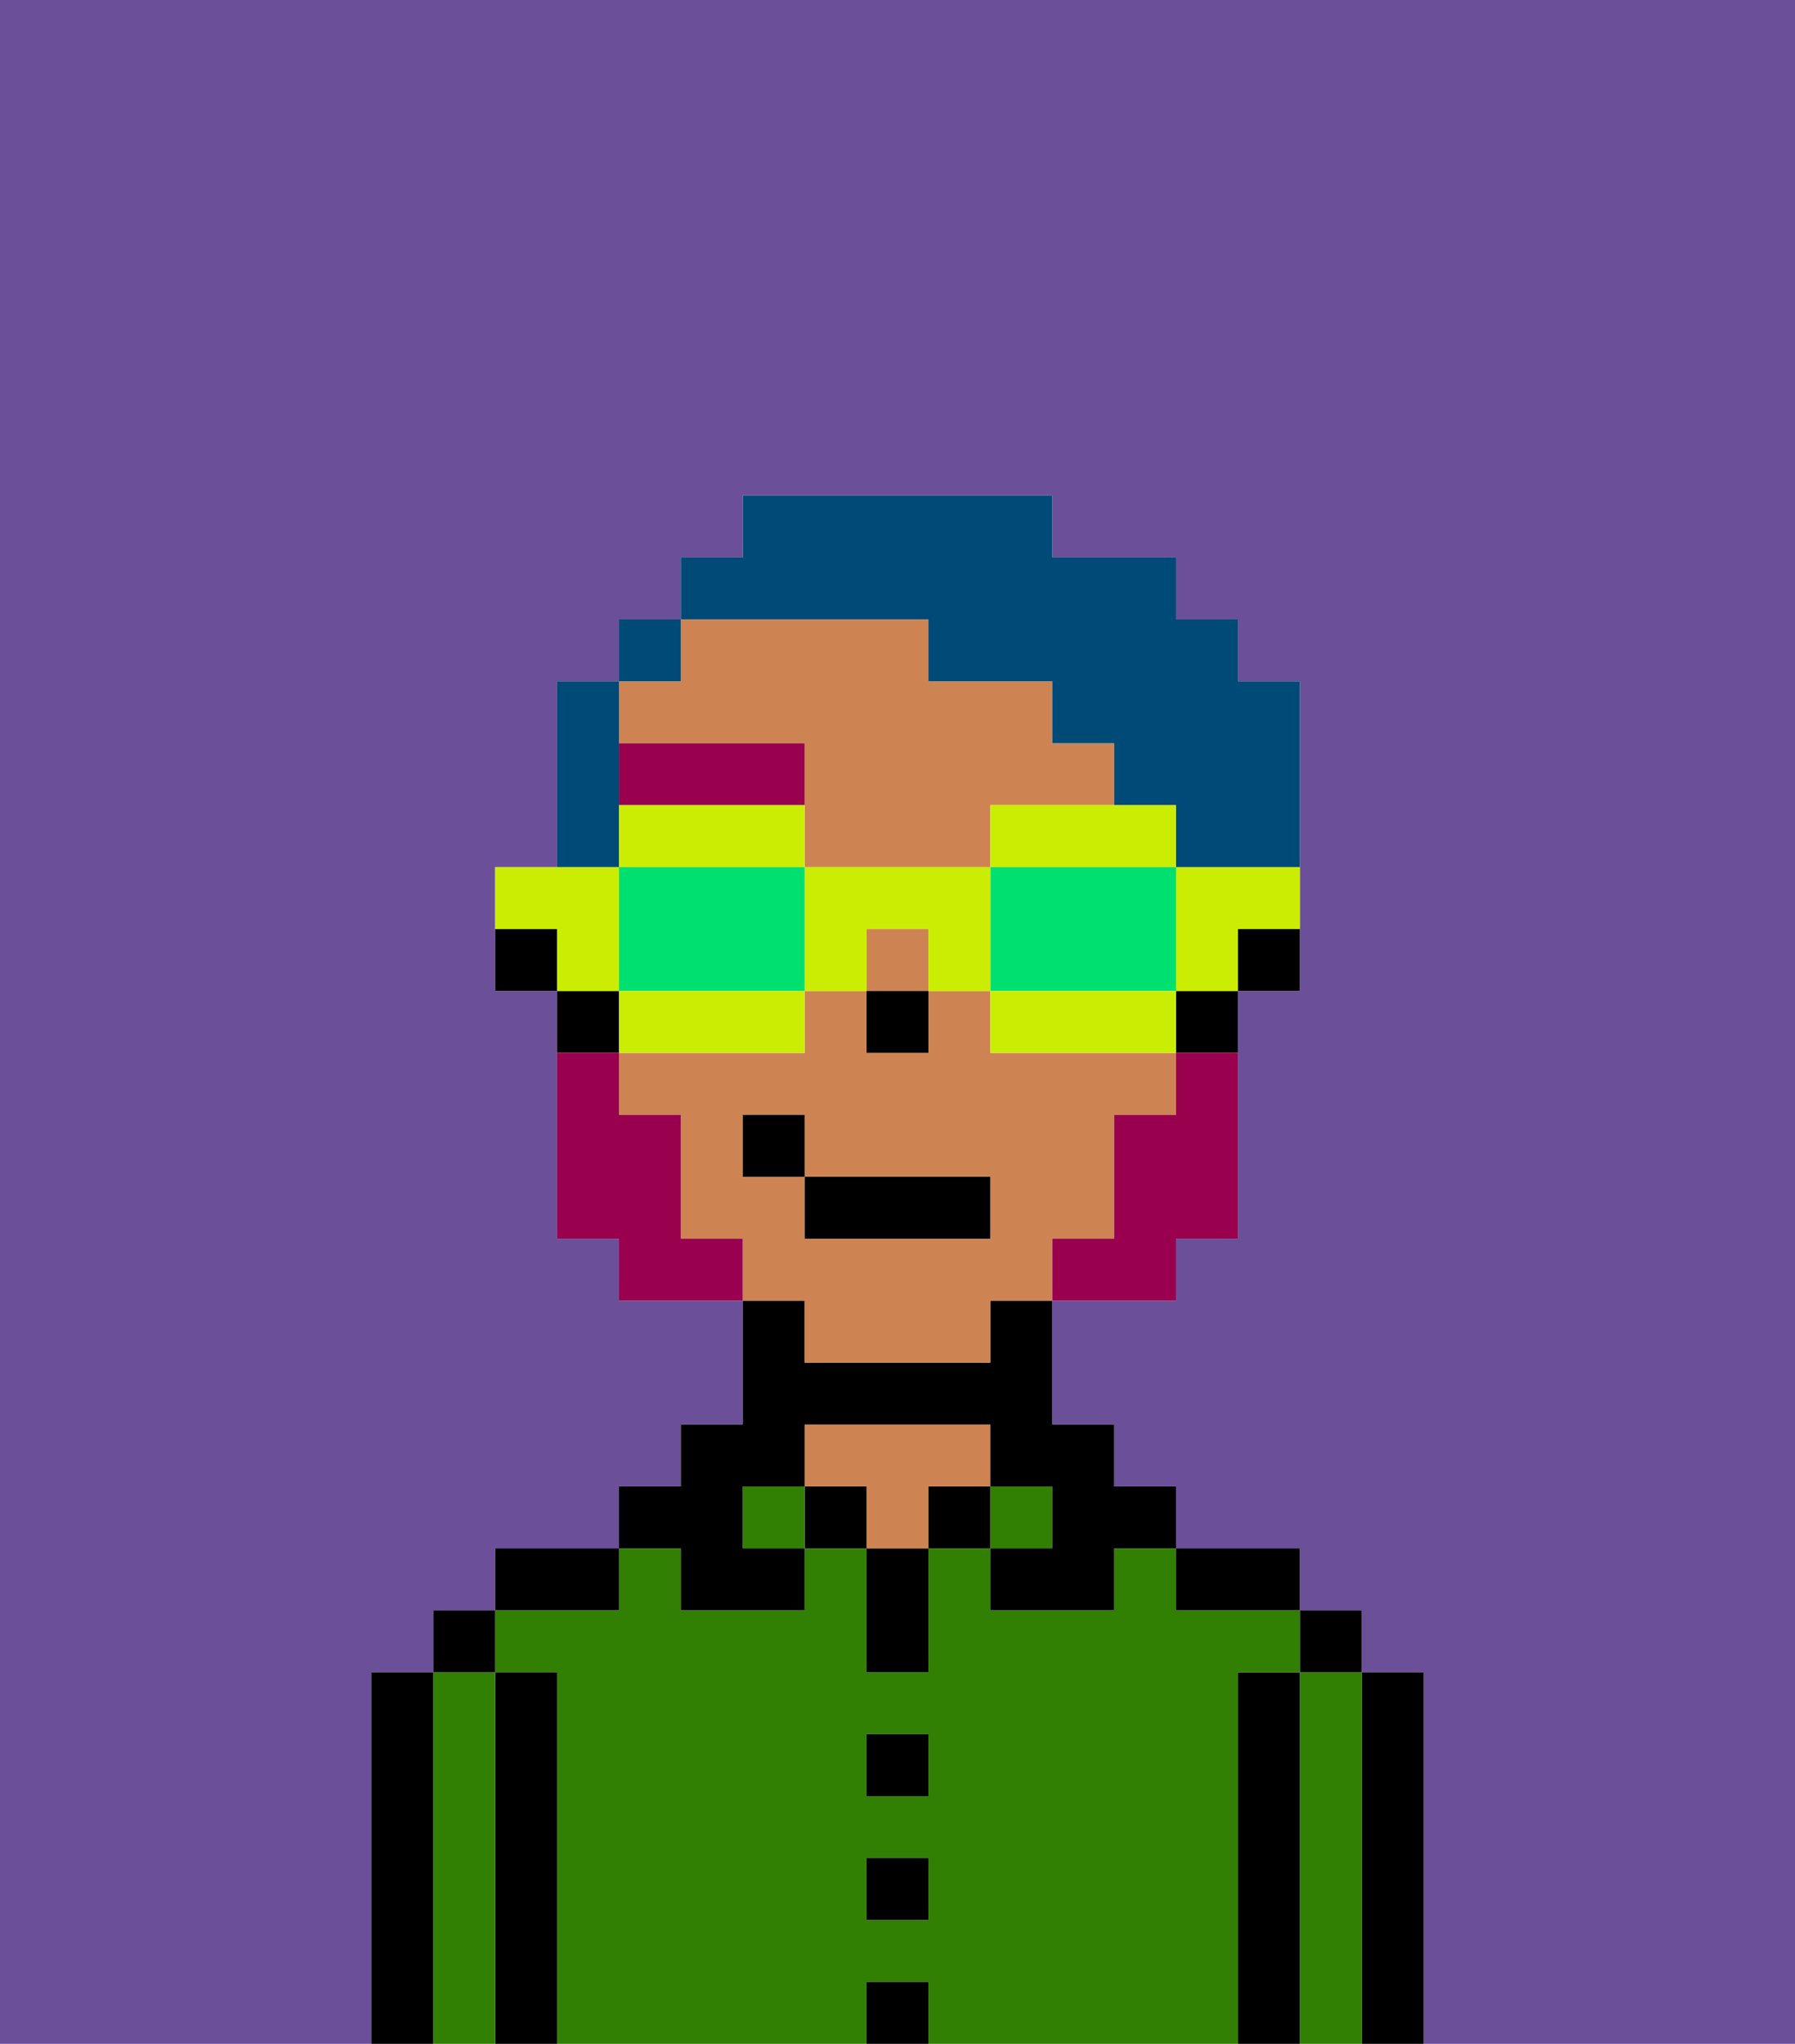 <svg xmlns="http://www.w3.org/2000/svg" viewBox="0 0 29 33"><defs><style>polygon,rect,path{shape-rendering:crispedges;}.za205-1{fill:#6b4f99;}.za205-2{fill:#000000;}.za205-3{fill:#317f03;}.za205-4{fill:#ce8452;}.za205-5{fill:#99004d;}.za205-6{fill:#99004d;}.za205-7{fill:#004a77;}.za205-8{fill:#cbed03;}.za205-9{fill:#00e070;}</style></defs><path class="za205-1" d="M0,33H6V27H7V26H8V25h2V24h1V23h1V21H10V20H9V16H8V14H9V11h1V10h1V9h1V8h5V9h2v1h1v1h1v5H20v4H19v1H17v2h1v1h1v1h2v1h1v1h1v6h6V0H0Z"/><path class="za205-2" d="M23,27H22v6h1V27Z"/><path class="za205-3" d="M22,27H21v6h1V27Z"/><rect class="za205-2" x="21" y="26" width="1" height="1"/><path class="za205-2" d="M21,27H20v6h1V27Z"/><path class="za205-3" d="M20,27h1V26H19V25H18v1H16V25H15v2H14V25H13v1H11V25H10v1H8v1H9v6h5V32h1v1h5V27Zm-5,4H14V30h1Zm0-2H14V28h1Z"/><path class="za205-2" d="M20,26h1V25H19v1Z"/><rect class="za205-3" x="16" y="24" width="1" height="1"/><rect class="za205-2" x="15" y="24" width="1" height="1"/><rect class="za205-2" x="14" y="32" width="1" height="1"/><rect class="za205-2" x="14" y="30" width="1" height="1"/><rect class="za205-2" x="14" y="28" width="1" height="1"/><path class="za205-2" d="M14,26v1h1V25H14Z"/><rect class="za205-2" x="13" y="24" width="1" height="1"/><path class="za205-4" d="M16,24V23H13v1h1v1h1V24Z"/><rect class="za205-3" x="12" y="24" width="1" height="1"/><path class="za205-2" d="M11,26h2V25H12V24h1V23h3v1h1v1H16v1h2V25h1V24H18V23H17V21H16v1H13V21H12v2H11v1H10v1h1Z"/><path class="za205-2" d="M10,25H8v1h2Z"/><path class="za205-2" d="M9,27H8v6H9V27Z"/><path class="za205-3" d="M8,27H7v6H8V27Z"/><rect class="za205-2" x="7" y="26" width="1" height="1"/><path class="za205-2" d="M7,27H6v6H7V27Z"/><path class="za205-2" d="M20,16h1V15H20Z"/><path class="za205-4" d="M13,22h3V21h1V20h1V18h1V17H16V16H15v1H14V16H13v1H10v1h1v2h1v1h1Zm-1-3V18h1v1h3v1H13V19Z"/><rect class="za205-4" x="14" y="15" width="1" height="1"/><path class="za205-4" d="M13,12v2h3V13h2V12H17V11H15V10H11v1H10v1Z"/><path class="za205-2" d="M19,17h1V16H19Z"/><path class="za205-2" d="M10,16H9v1h1Z"/><path class="za205-2" d="M8,15v1H9V15Z"/><rect class="za205-2" x="14" y="16" width="1" height="1"/><path class="za205-5" d="M13,13V12H10v1h3Z"/><path class="za205-6" d="M19,18H18v2H17v1h2V20h1V17H19Z"/><path class="za205-6" d="M11,20V18H10V17H9v3h1v1h2V20Z"/><rect class="za205-2" x="13" y="19" width="3" height="1"/><rect class="za205-2" x="12" y="18" width="1" height="1"/><path class="za205-7" d="M10,13V11H9v3h1Z"/><rect class="za205-7" x="10" y="10" width="1" height="1"/><path class="za205-7" d="M15,10v1h2v1h1v1h1v1h2V11H20V10H19V9H17V8H12V9H11v1h4Z"/><path class="za205-8" d="M19,16h1V15h1V14H19Z"/><path class="za205-8" d="M19,14V13H16v1h3Z"/><path class="za205-9" d="M19,16V14H16v2h3Z"/><path class="za205-8" d="M18,16H16v1h3V16Z"/><path class="za205-8" d="M13,14v2h1V15h1v1h1V14Z"/><path class="za205-8" d="M13,14V13H10v1h3Z"/><path class="za205-9" d="M12,14H10v2h3V14Z"/><path class="za205-8" d="M10,16v1h3V16H10Z"/><path class="za205-8" d="M10,15V14H8v1H9v1h1Z"/></svg>